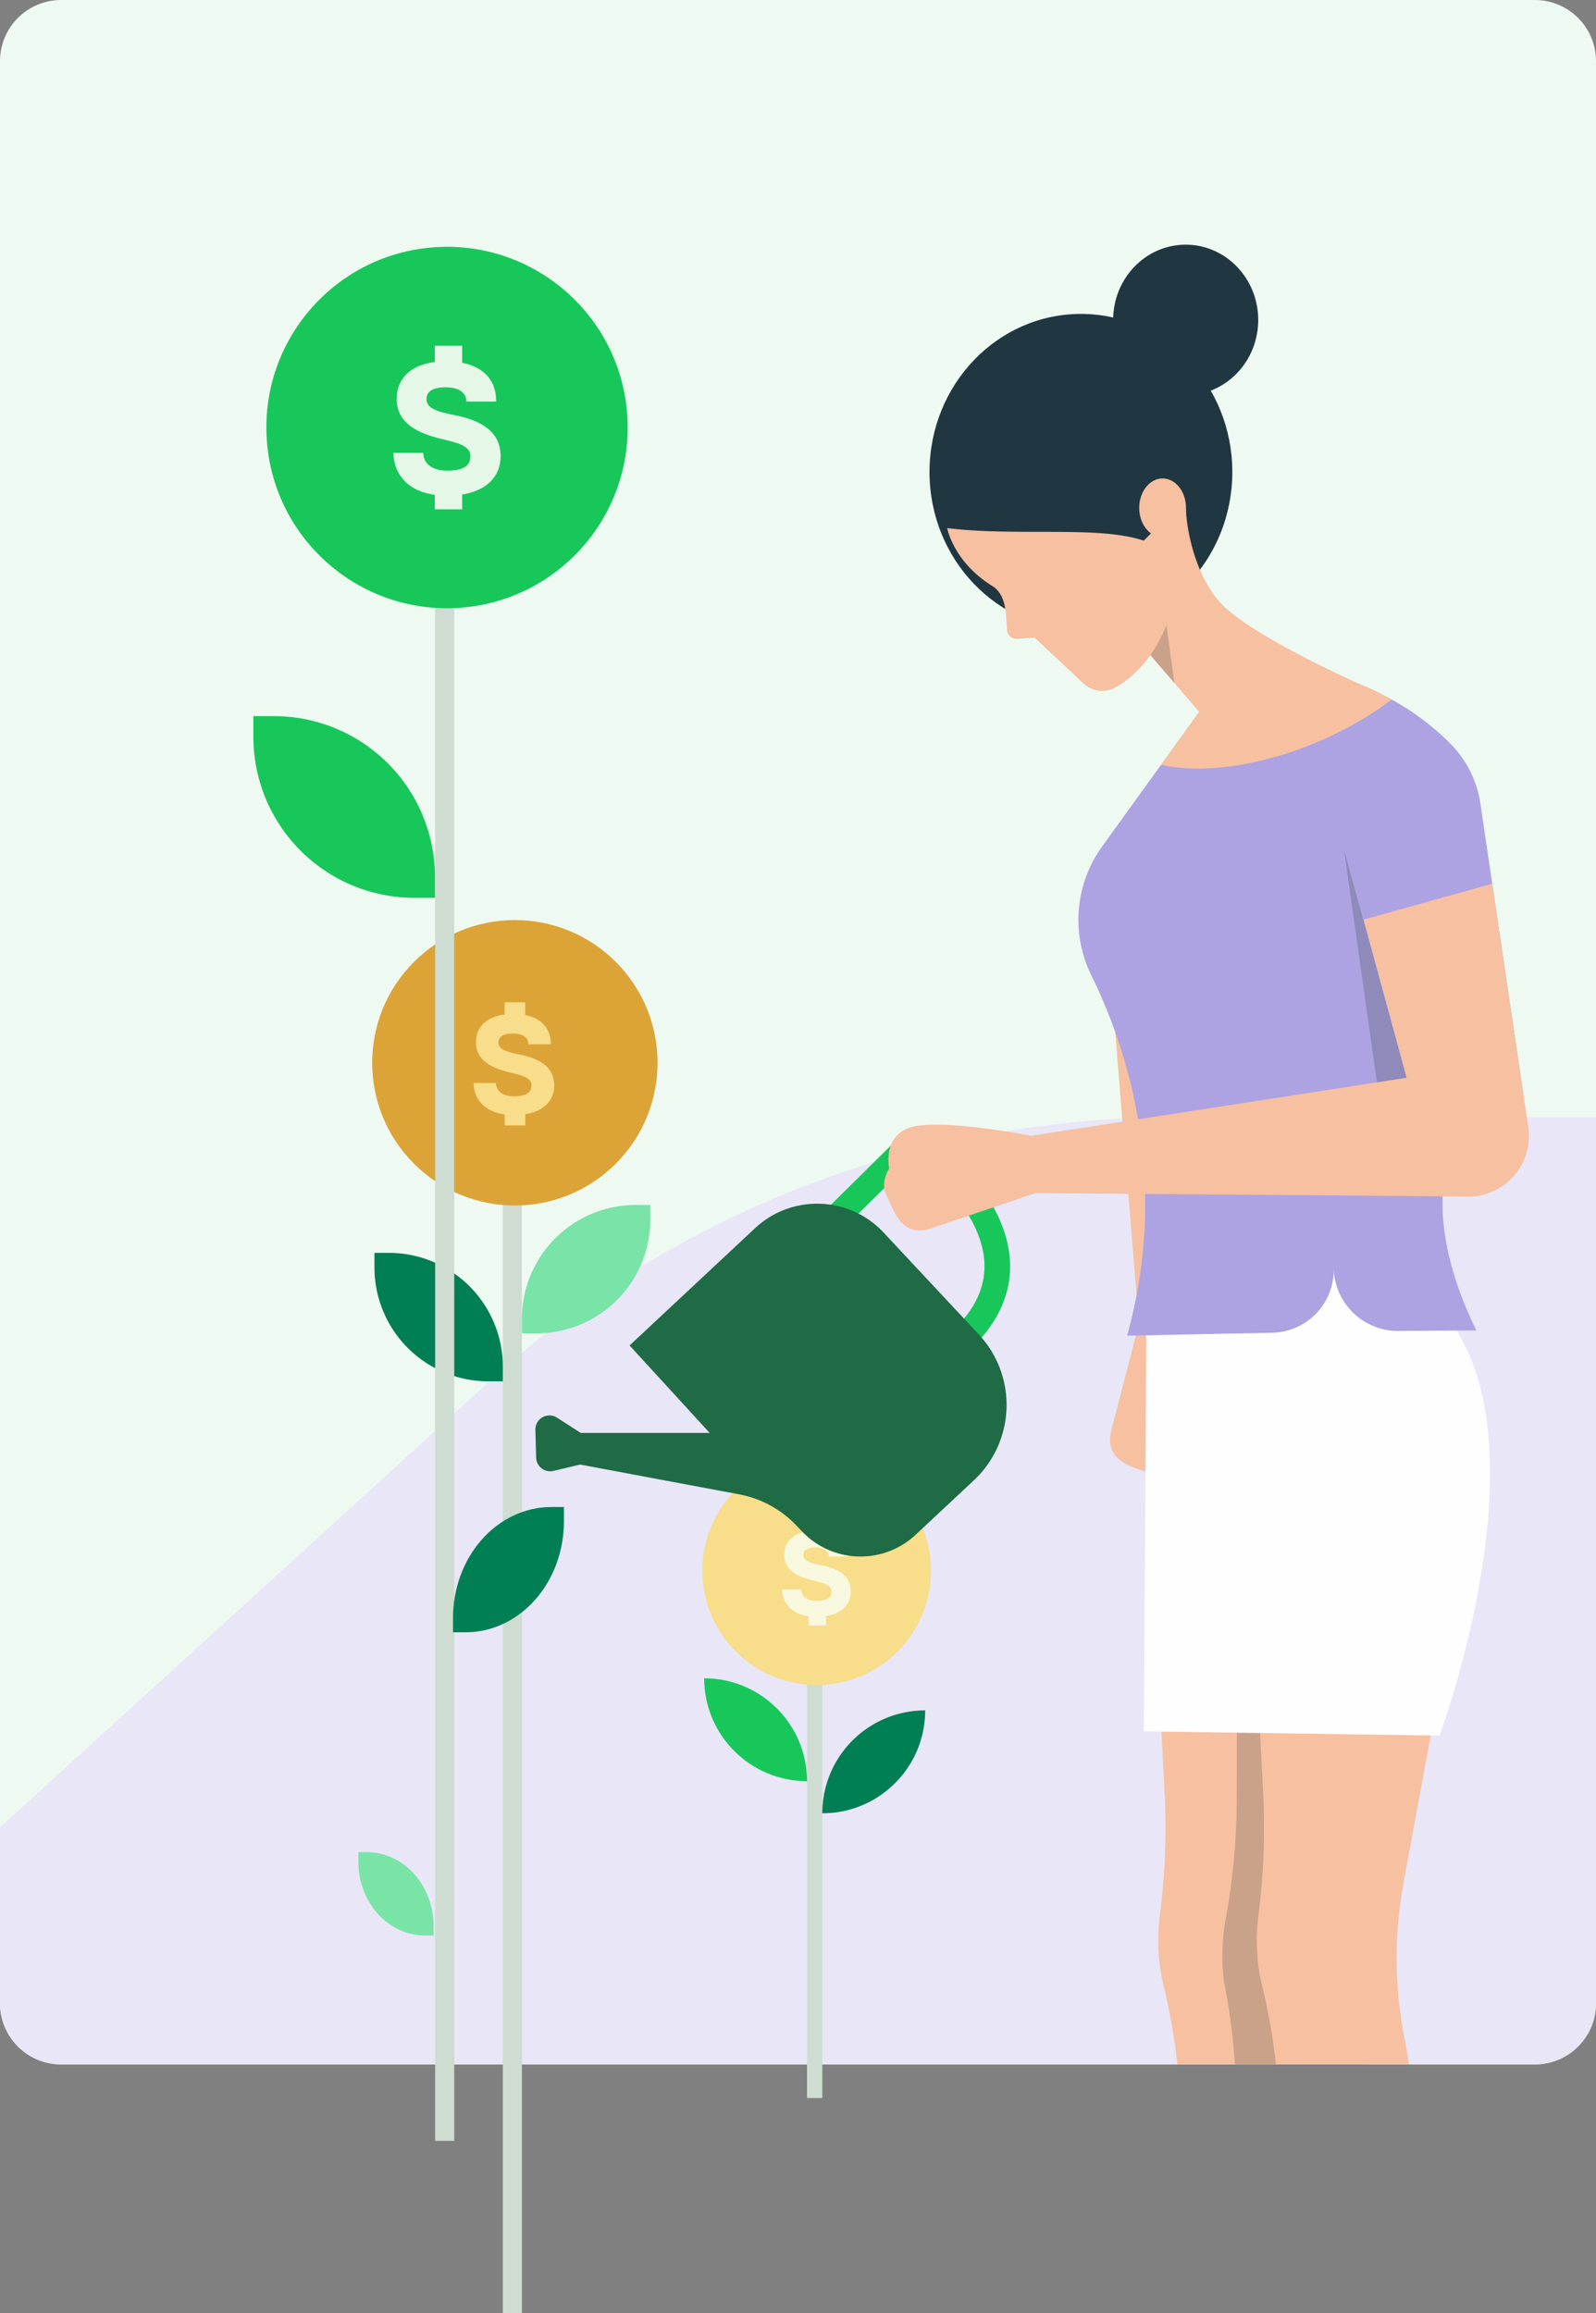 <svg xmlns="http://www.w3.org/2000/svg" viewBox="0 0 522 756.325"><rect x="0" y="0" width="522" height="756.325" fill="#808080" stroke="none"/><g clip-path="url(#__lottie_element_87)"><g style="display:block"><path fill="#EEF9F1" d="M0 20C0 8.955 8.954 0 20 0h482c11.046 0 20 8.954 20 20v635c0 11.046-8.954 20-20 20H20c-11.046 0-20-8.954-20-20z"/><path fill="#E8E6F7" d="M20 675h482c11.046 0 20-8.954 20-20V365.273H384.992c-1.302 0-2.601.011-3.903.023-81.982.936-160.495 31.295-219.303 84.855L0 597.518V655c0 11.046 8.954 20 20 20"/><path fill="#F6C0A1" d="M379.377 626.092a66 66 0 0 0-.533 8.437c0 5.188.58 10.047 1.634 14.221a213 213 0 0 1 4.623 26.25h40.385V515.757h-48.198s2.138 41.336 3.618 70.469c.688 13.307.176 26.65-1.529 39.866"/><path fill="#CAA289" d="M403.905 675h43.829l14.157-152.641-57.277-5.057s-.056 41.356-.11 70.547a222 222 0 0 1-3.64 39.752 65 65 0 0 0-.968 8.342c-.273 5.195.051 10.113.887 14.377a212 212 0 0 1 3.122 24.68"/><path fill="#F6C0A1" d="M411.602 626.092a66 66 0 0 0-.533 8.437c0 5.188.58 10.047 1.633 14.221a213 213 0 0 1 4.623 26.25h43.525a164 164 0 0 0-1.4-8.093 135.8 135.8 0 0 1-.395-51.345l18.411-99.805h-67.954s2.142 41.336 3.621 70.469c.686 13.307.173 26.65-1.531 39.866"/><path fill="#203741" d="M353.531 206.016c27.349 0 49.518-23.142 49.518-51.688s-22.169-51.688-49.518-51.688c-27.348 0-49.518 23.141-49.518 51.688 0 28.546 22.17 51.688 49.518 51.688"/><path fill="#203741" d="M387.798 129.234c13.103 0 23.724-11.021 23.724-24.617S400.901 80 387.798 80s-23.725 11.021-23.725 24.617 10.622 24.617 23.725 24.617"/><path fill="#F6C0A1" d="m462.497 276.5-8.633 42.792-52.603-10.259-9.981 123.909s6.752 24.271 5.989 36.567c-.761 12.297-13.252 10.461-13.252 10.461s-4.391 3.453-8.858 1.48c-4.468-1.974-14.324-3.406-11.616-13.976s8.959-34.558 8.959-34.558L361.079 292a19.885 19.885 0 0 1 21.287-21.432z"/><path fill="#FFFEFF" d="m470.806 567.472-96.675-1.373.789-129.787 31.988-24.601 37.877-4.977L464.861 427l11.668 8.009q.295.788.69 1.531c26.05 43.788-6.413 130.932-6.413 130.932"/><path fill="#ADA2E2" d="m482.879 435.006-25.495.18h-.148c-11.409-.001-20.737-9.095-21.03-20.5a20.52 20.52 0 0 1-5.661 14.716 20.5 20.5 0 0 1-14.433 6.351l-47.462.973c14.148-51.035.059-93.866-11.687-117.78a41.04 41.04 0 0 1 3.526-42.207l14.907-20.641 4.353-6.018 16.332-22.615 9.373-12.961q3.875.357 7.758.9a139 139 0 0 1 22.298 4.973 106.5 106.5 0 0 1 19.649 8.342 83.8 83.8 0 0 1 18.024 13.275l.785.762a35.16 35.16 0 0 1 10.223 20.027c4.098 27.713 14.019 94.842 14.019 94.842l-24.536 22.77s-8.056 19.471 9.205 54.611"/><path fill="#8E8AB9" d="m454.188 380.889-14.57-102.86 26.33 95.736z"/><path fill="#F6C0A1" d="m374.272 211.884 17.636 20.513a11.223 11.223 0 0 0 17.229-.247l6.399-7.893-34.534-33.376z"/><path fill="#CAA289" d="m380.669 198.27 3.432 25.044-17.536-20.411 17.351-6.209"/><path fill="#F6C0A1" d="M309.801 172.674s1.945 10.966 14.768 18.946c4.602 2.859 4.471 9.2 4.792 14.386a3.11 3.11 0 0 0 3.33 2.863c2.506-.173 5.673-.402 5.673-.402l16.083 15.065a8.81 8.81 0 0 0 10.211 1.319c6.337-3.51 15.209-11.542 19.255-28.155 7.61-31.245-38.275-19.629-74.112-24.022M455.149 228.709a103 103 0 0 1-11.953 7.869c-21.78 12.333-47.025 17.278-63.447 13.492l16.332-22.614c7.03-4.951 13.295-11.381 17.121-12.062a139 139 0 0 1 22.298 4.973 106.5 106.5 0 0 1 19.649 8.342"/><path fill="#F6C0A1" d="M400.779 198.702c-9.525-8.633-12.878-25.67-12.878-32.636 0-5.311-3.421-9.62-7.646-9.62-4.226 0-7.647 4.307-7.647 9.62 0 3.574 1.546 6.689 3.846 8.347l-16.641 16.467 41.119 25.207 47.89 9.415s-35.191-15.16-48.043-26.8M499.825 368.434c-4.475-30.209-11.766-79.487-11.766-79.487l-42.047 11.719 8.472 31.165 13.66 50.257a12.384 12.384 0 0 0 11.854 9.138 19.884 19.884 0 0 0 19.827-22.792"/></g><g style="display:block"><path fill="#CEDCD1" d="M263.948 685.993h5.006V546.362h-5.006z"/><path fill="#F8DD8A" d="M293.547 540c14.602-14.601 14.602-38.274 0-52.876s-38.275-14.602-52.876 0c-14.602 14.602-14.602 38.275 0 52.876 14.601 14.602 38.274 14.602 52.876 0"/><path fill="#18C75A" d="M263.953 582.384c0-18.579-15.061-33.641-33.64-33.641.001 18.578 15.062 33.638 33.64 33.638z"/><path fill="#007E54" d="M268.955 592.88a33.636 33.636 0 0 1 33.64-33.638c0 18.579-15.061 33.64-33.64 33.64z"/><path fill="#F8F8DF" d="M270.201 528.403v3.091h-5.728v-3.032c-6.26-.866-8.633-4.933-8.633-8.779h6.241c0 2.22 1.79 3.72 4.979 3.72 3.486 0 4.882-1.023 4.882-3.051 0-1.85-1.909-2.617-5.372-3.404-4.509-1.083-10.059-2.857-10.059-8.524 0-4.095 2.637-7.087 7.972-7.756v-3.411h5.728v3.561c4.762.928 7.126 3.92 7.126 8.141h-6.24c0-1.497-1.064-2.995-4.33-2.995-3.328 0-4.018 1.28-4.018 2.502 0 1.71 1.773 2.557 5.986 3.346 5.373 1.083 9.527 3.345 9.527 8.562-.01 4.467-3.16 7.222-8.061 8.029"/></g><g style="display:block"><path fill="#CEDCD1" d="M164.453 756.325h6.246v-378.33h-6.246z"/><path fill="#DCA437" d="M201.396 380.497c18.224-18.225 18.224-47.772 0-65.996-18.225-18.225-47.772-18.225-65.996 0-18.225 18.224-18.225 47.771 0 65.996 18.224 18.224 47.771 18.224 65.996 0"/><path fill="#007E54" d="M164.46 446.881a37.227 37.227 0 0 0-37.223-37.224h-4.763v4.763a37.22 37.22 0 0 0 10.903 26.319 37.22 37.22 0 0 0 26.32 10.906h4.763z"/><path fill="#7AE3A7" d="M170.704 431.213c0-20.559 16.666-37.225 37.224-37.225h4.761v4.761a37.214 37.214 0 0 1-37.222 37.22h-4.763z"/><path fill="#F8DD8A" d="M171.8 364.326v3.635h-6.737v-3.568c-7.363-1.018-10.168-5.807-10.168-10.316h7.34c0 2.614 2.105 4.373 5.855 4.373 4.096 0 5.742-1.203 5.742-3.586 0-2.176-2.246-3.08-6.319-4.007-5.3-1.273-11.84-3.356-11.84-10.023 0-4.816 3.103-8.334 9.373-9.128v-4.005h6.736v4.192c5.601 1.088 8.388 4.607 8.388 9.562h-7.33c0-1.759-1.249-3.52-5.09-3.52-3.912 0-4.724 1.505-4.724 2.941 0 2.014 2.084 3.009 7.037 3.946 6.319 1.273 11.204 3.946 11.204 10.068 0 5.248-3.702 8.486-9.467 9.436"/></g><g style="display:block"><path fill="#18C75A" d="m299.529 378.268-45.77 45.25a4.2 4.2 0 0 1-7.006-1.965 4.2 4.2 0 0 1 1.134-4.046l48.346-47.77a4.19 4.19 0 0 1 5.32-.45s12.734 8.796 21.187 21.77c5.362 8.23 8.95 18.084 7.173 28.435-1.19 6.906-4.752 14.11-12.004 21.187a4.199 4.199 0 0 1-5.865-6.01c5.722-5.57 8.67-11.158 9.595-16.612 1.41-8.186-1.69-15.914-5.92-22.424-5.251-8.049-12.35-14.302-16.19-17.365"/><path fill="#1F6B45" d="m232.115 468.52-26.198-28.597 41.013-38.328c12.01-11.227 30.848-10.594 42.077 1.416 9.62 10.298 21.169 22.65 31.118 33.3a33.755 33.755 0 0 1-1.614 47.712l-19.04 17.791c-10.561 9.874-27.101 9.412-37.095-1.035l-1.998-2.09a34.6 34.6 0 0 0-18.614-10.086l-52.006-9.744-8.732 2.079a4.602 4.602 0 0 1-5.673-4.354c-.072-2.712-.158-6.033-.247-9.062a4.6 4.6 0 0 1 7.09-3.988l7.74 4.985z"/></g><path fill="#F6C0A1" d="M105.603-8.407c-1.754-11.838-12.81-19.988-24.636-18.159l-15.085 2.332L-56.979-5.242s-24.699-4.968-36.909-3.311-9.461 13.97-9.461 13.97-3.134 4.631-.822 8.941c2.311 4.309 4.44 14.037 14.786 10.564 10.344-3.473 33.812-11.452 33.812-11.452l141.379 1.128a19.886 19.886 0 0 0 19.827-22.793z" style="display:block" transform="translate(394.191 376.628)"/><g style="display:block"><path fill="#CEDCD1" d="M142.322 700h6.246V196.826h-6.246z"/><path fill="#18C75A" d="M150.311 198.732c32.553-2.265 57.106-30.49 54.841-63.044s-30.491-57.107-63.044-54.842C109.554 83.11 85 111.336 87.266 143.89c2.264 32.554 30.491 57.108 63.045 54.842M142.276 286.825a52.667 52.667 0 0 0-52.673-52.673h-6.734v6.735a52.67 52.67 0 0 0 52.673 52.673h6.736z"/><path fill="#007F55" d="M148.161 529.068c-.001-9.636 3.389-18.876 9.424-25.689 6.034-6.812 14.218-10.638 22.751-10.637h4.113v4.644c.001 9.635-3.389 18.876-9.423 25.689s-14.218 10.638-22.751 10.637h-4.115z"/><path fill="#7AE4A7" d="M141.809 629.767c0-6.41-2.297-12.56-6.388-17.093s-9.639-7.078-15.424-7.078h-2.788v3.09c0 6.411 2.297 12.56 6.388 17.093s9.638 7.08 15.423 7.079h2.79z"/><path fill="#E5F8E8" d="M151.151 161.699v4.827h-8.95v-4.736c-9.778-1.352-13.496-7.718-13.496-13.712h9.744c0 3.473 2.8 5.811 7.78 5.811 5.444 0 7.627-1.601 7.627-4.768 0-2.889-2.982-4.09-8.387-5.318-7.042-1.692-15.715-4.459-15.715-13.32 0-6.396 4.123-11.07 12.455-12.116v-5.308h8.949v5.565c7.436 1.44 11.137 6.115 11.137 12.688h-9.761c0-2.339-1.66-4.675-6.766-4.675-5.197 0-6.273 1.999-6.273 3.905 0 2.674 2.768 3.999 9.349 5.227 8.387 1.692 14.881 5.227 14.881 13.377 0 6.988-4.917 11.292-12.574 12.553"/></g></g></svg>